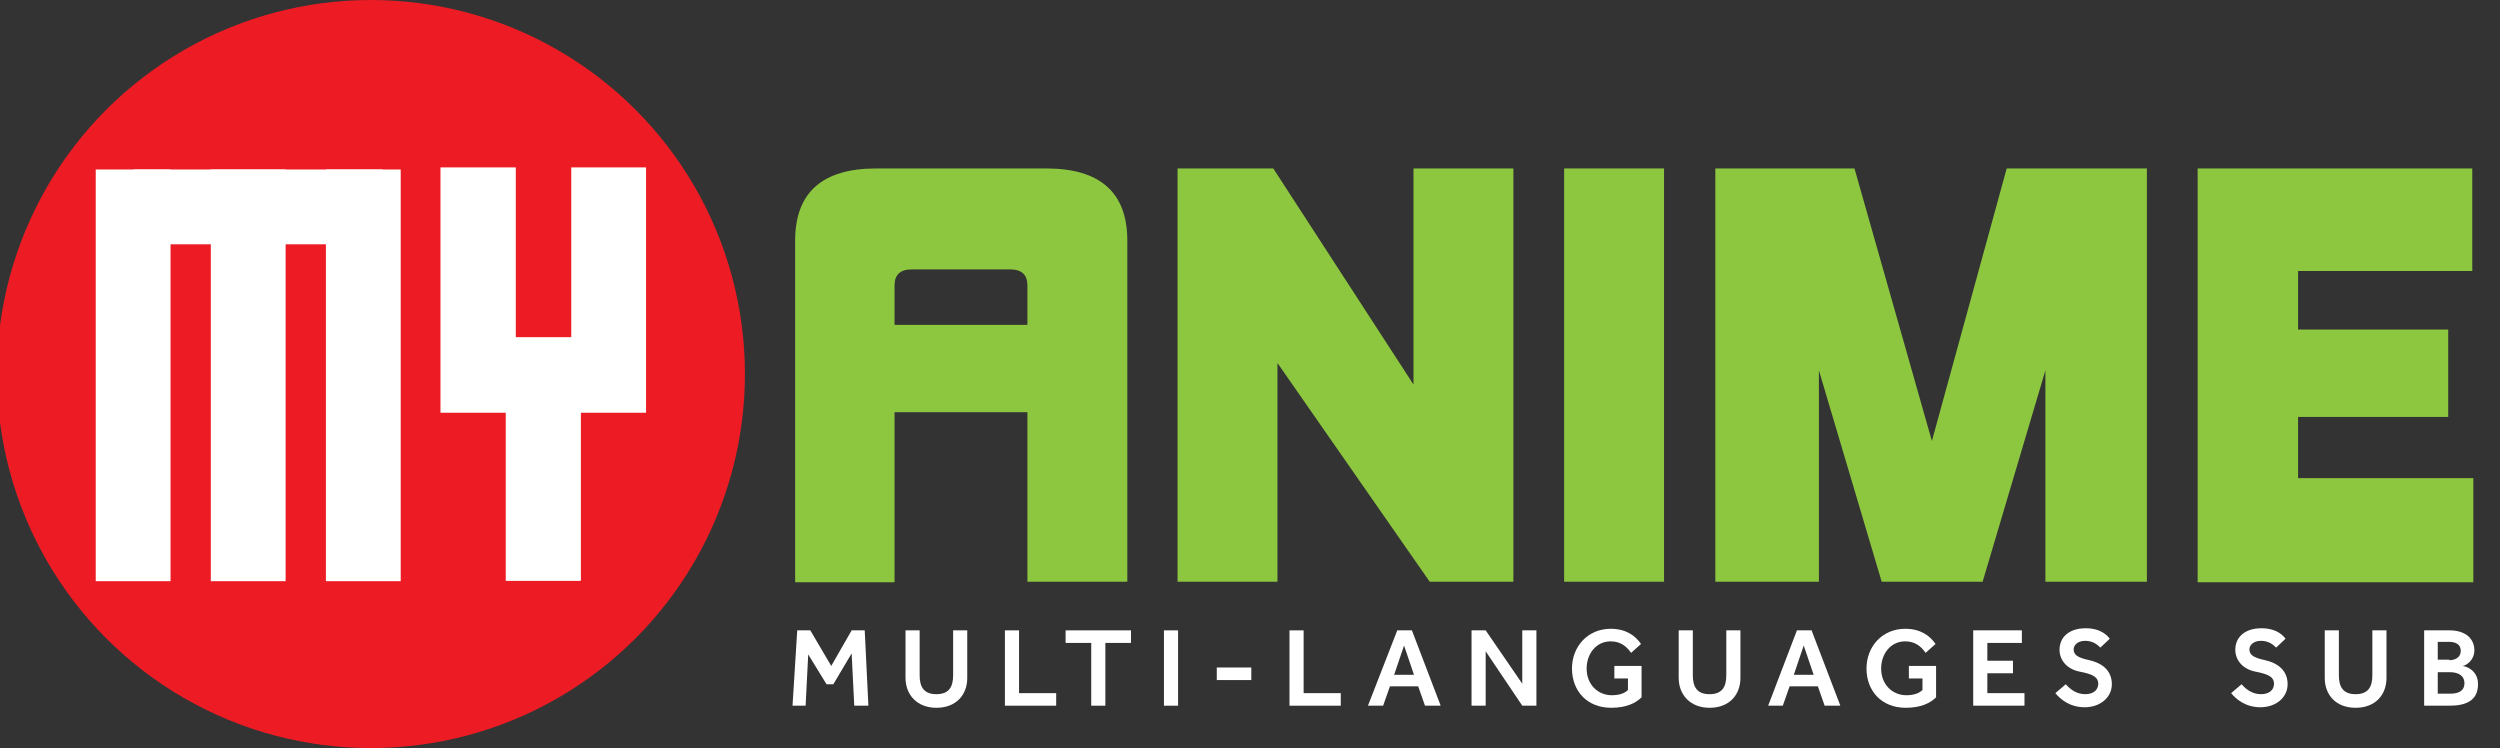 <?xml version="1.0" encoding="utf-8"?>
<!-- Generator: Adobe Illustrator 20.0.0, SVG Export Plug-In . SVG Version: 6.00 Build 0)  -->
<svg version="1.1" id="Layer_1" xmlns="http://www.w3.org/2000/svg" xmlns:xlink="http://www.w3.org/1999/xlink" x="0px" y="0px"
	 viewBox="0 0 477.9 143" style="enable-background:new 0 0 477.9 143;" xml:space="preserve">
<rect x="0" y="0" width="477.9" height="143" fill="#333333" stroke="none"/>
<style type="text/css">
	.st0{fill:#F58138;}
	.st1{fill:#BD6228;}
	.st2{fill:#CA2C27;}
	.st3{fill:#E74325;}
	.st4{fill:#ED6725;}
	.st5{fill:#FFD22F;}
	.st6{fill:#8DC63F;}
	.st7{fill:#AB9130;}
	.st8{fill:#8A762D;}
	.st9{fill:#D97227;}
	.st10{fill:#BB5C28;}
	.st11{fill:#B96139;}
	.st12{fill:#FDC333;}
	.st13{fill:#CD6D28;}
	.st14{fill:#FFFFFF;}
	.st15{fill:#006838;}
	.st16{fill:#ED1C24;}
	.st17{fill:none;stroke:#000000;stroke-width:8;stroke-miterlimit:10;}
	.st18{fill:none;stroke:#000000;stroke-width:7;stroke-miterlimit:10;}
	.st19{fill:none;}
	.st20{fill:#AEAEAE;}
	.st21{fill:#AAAAAA;}
	.st22{fill:#979797;}
	.st23{fill:#8C8C8C;}
	.st24{fill:#989898;}
	.st25{fill:#A2A2A2;}
	.st26{fill:#B4B4B4;}
	.st27{fill:#A0A0A0;}
	.st28{fill:#A6A6A6;}
	.st29{fill:#A4A4A4;}
	.st30{fill:#333334;}
	.st31{fill:#7B7B7B;}
	.st32{fill:#717171;}
	.st33{fill:#7F7F7F;}
	.st34{fill:#7A7A7A;}
	.st35{fill:#707070;}
	.st36{fill:#626262;}
	.st37{fill:#585858;}
	.st38{fill:#5B5B5B;}
	.st39{fill:#575757;}
	.st40{fill:#8D8D8D;}
	.st41{fill:#949494;}
	.st42{fill:#838383;}
	.st43{fill:#7C7C7C;}
	.st44{fill:#818181;}
	.st45{fill:#9E9E9E;}
	.st46{fill:#A1A1A1;}
	.st47{fill:#A9A9A9;}
	.st48{fill:#B1B1B1;}
	.st49{fill:#808080;}
	.st50{fill:#959595;}
	.st51{fill:#373737;}
	.st52{fill:#3B3B3B;}
	.st53{fill:#737373;}
	.st54{fill:#B3B3B3;}
	.st55{fill:#757575;}
	.st56{fill:#B6D7E9;}
	.st57{fill:#038562;}
	.st58{fill:#FEDF40;}
	.st59{fill:#5D342D;}
	.st60{fill:#FACC50;}
	.st61{fill:#D4AC43;}
	.st62{fill:#915246;}
	.st63{fill:#B2973F;}
	.st64{fill:#A79C34;}
	.st65{fill:#9D762B;}
	.st66{fill:#B6A932;}
	.st67{fill:#F26B3D;}
	.st68{fill:#F7A236;}
	.st69{fill:#E0B42D;}
	.st70{fill:#EDB51E;}
	.st71{fill:#B0872E;}
</style>
<g>
	<path class="st6" d="M196.4,111.2V78.8H171v32.5h-19V46c0-9.2,5.2-13.8,15.5-13.8H200c10.3,0,15.5,4.6,15.5,13.8v65.2H196.4z
		 M196.4,54.6c0-2.1-1.1-3.1-3.3-3.1h-18.8c-2.2,0-3.3,1-3.3,3.1v7.5h25.4V54.6z"/>
	<path class="st6" d="M273.3,111.2l-29.1-41.8v41.8h-19.1v-79h18.3l26.8,41.3V32.2h19.1v79H273.3z"/>
	<path class="st6" d="M299,111.2v-79h19.1v79H299z"/>
	<path class="st6" d="M391,111.2V70.8l-12,40.4h-19.3l-12-40.4v40.4h-19.8v-79h26.6l14.8,52.1l14.3-52.1h26.8v79H391z"/>
	<path class="st6" d="M420.1,111.2v-79h52.5v19.6h-33.3V63H468v16.7h-28.7v11.7h33.5v19.9H420.1z"/>
</g>
<g>
	<path class="st14" d="M152.4,120.5h2.5l4,6.8l3.9-6.8h2.5l0.7,14.4h-2.7l-0.5-10l-3.5,5.9h-1.3l-3.5-5.7l-0.5,9.8h-2.5L152.4,120.5
		z"/>
	<path class="st14" d="M173.1,120.5h2.7v8.6c0,2.2,0.8,3.6,3.2,3.6c2.4,0,3.2-1.4,3.2-3.6v-8.6h2.7v9.1c0,3.2-2.1,5.7-5.9,5.7
		c-3.7,0-5.9-2.5-5.9-5.7V120.5z"/>
	<path class="st14" d="M192.1,120.5h2.7v12h7.1v2.4h-9.8V120.5z"/>
	<path class="st14" d="M208.6,122.9h-4.9v-2.4h12.5v2.4h-4.9v12h-2.7V122.9z"/>
	<path class="st14" d="M222.5,120.5h2.7v14.4h-2.7V120.5z"/>
	<path class="st14" d="M232.6,127.6h6.6v2.4h-6.6V127.6z"/>
	<path class="st14" d="M246.5,120.5h2.7v12h7.1v2.4h-9.8V120.5z"/>
	<path class="st14" d="M267.1,120.5h2.8l5.5,14.4h-3l-1.3-3.7h-5.4l-1.3,3.7h-2.9L267.1,120.5z M270.3,129l-1.9-5.6l-1.9,5.6H270.3z
		"/>
	<path class="st14" d="M281.3,120.5h2.7l7,10.2v-10.2h2.7v14.4H291l-7-10.4v10.4h-2.7V120.5z"/>
	<path class="st14" d="M308.6,127.3h5.2v6c-1.1,1.1-2.9,2-5.8,2c-4.7,0-7.5-3.3-7.5-7.5c0-4.2,3-7.6,7.4-7.6c2.9,0,4.7,1.3,5.8,2.9
		l-1.9,1.7c-0.9-1.3-2.1-2.2-3.9-2.2c-2.8,0-4.6,2.4-4.6,5.2c0,3.1,2.2,5.1,4.8,5.1c1.3,0,2.4-0.3,3.1-1v-2.2h-2.6V127.3z"/>
	<path class="st14" d="M320.9,120.5h2.7v8.6c0,2.2,0.8,3.6,3.2,3.6c2.4,0,3.2-1.4,3.2-3.6v-8.6h2.7v9.1c0,3.2-2.1,5.7-5.9,5.7
		c-3.7,0-5.9-2.5-5.9-5.7V120.5z"/>
	<path class="st14" d="M343.5,120.5h2.8l5.5,14.4h-3l-1.3-3.7h-5.4l-1.3,3.7H338L343.5,120.5z M346.7,129l-1.9-5.6l-1.9,5.6H346.7z"
		/>
	<path class="st14" d="M364.9,127.3h5.2v6c-1.1,1.1-2.9,2-5.8,2c-4.7,0-7.5-3.3-7.5-7.5c0-4.2,3-7.6,7.4-7.6c2.9,0,4.7,1.3,5.8,2.9
		l-1.9,1.7c-0.9-1.3-2.1-2.2-3.9-2.2c-2.8,0-4.6,2.4-4.6,5.2c0,3.1,2.2,5.1,4.8,5.1c1.3,0,2.4-0.3,3.1-1v-2.2h-2.6V127.3z"/>
	<path class="st14" d="M377.2,120.5h9.3v2.4h-6.6v3.4h4.9v2.4h-4.9v3.8h7.1v2.4h-9.8V120.5z"/>
	<path class="st14" d="M394.9,130.8c0.7,0.8,1.9,1.9,3.7,1.9c1.7,0,2.5-0.9,2.5-2c0-1.2-0.9-1.8-3.5-2.3c-2.6-0.5-3.9-2.3-3.9-4.2
		c0-2.2,1.6-4.1,5-4.1c3.1,0,4.3,1.6,4.6,2l-1.8,1.7c-0.3-0.3-1.2-1.3-2.9-1.3c-1.5,0-2.2,0.9-2.2,1.6c0,1,0.6,1.6,3,2.1
		c2.2,0.5,4.3,1.8,4.3,4.6c0,2.5-2.2,4.4-5.2,4.4c-2.9,0-4.7-1.6-5.6-2.7L394.9,130.8z"/>
	<path class="st14" d="M428.5,130.8c0.7,0.8,1.9,1.9,3.7,1.9c1.7,0,2.5-0.9,2.5-2c0-1.2-0.9-1.8-3.5-2.3c-2.6-0.5-3.9-2.3-3.9-4.2
		c0-2.2,1.6-4.1,5-4.1c3.1,0,4.3,1.6,4.6,2l-1.8,1.7c-0.3-0.3-1.2-1.3-2.9-1.3c-1.5,0-2.2,0.9-2.2,1.6c0,1,0.6,1.6,3,2.1
		c2.2,0.5,4.3,1.8,4.3,4.6c0,2.5-2.2,4.4-5.2,4.4c-2.9,0-4.7-1.6-5.6-2.7L428.5,130.8z"/>
	<path class="st14" d="M444.4,120.5h2.7v8.6c0,2.2,0.8,3.6,3.2,3.6s3.2-1.4,3.2-3.6v-8.6h2.7v9.1c0,3.2-2.1,5.7-5.9,5.7
		s-5.9-2.5-5.9-5.7V120.5z"/>
	<path class="st14" d="M463.4,120.5h4.9c3,0,4.7,1.6,4.7,3.8c0,2-1.7,3-2.3,3c1,0.1,3,1,3,3.5c0,3.1-2.3,4.1-5.4,4.1h-4.9V120.5z
		 M468.2,126.2c1.1,0,2.2-0.5,2.2-1.8c0-1.3-1.1-1.7-2.2-1.7H466v3.4H468.2z M468.4,132.6c1,0,2.7-0.2,2.7-2c0-1.7-1.6-2.1-2.7-2.1
		H466v4.1H468.4z"/>
</g>
<circle id="XMLID_87_" class="st16" cx="70.9" cy="71.5" r="71.5"/>
<g id="XMLID_116_">
	<g id="XMLID_142_">
		<rect id="XMLID_180_" x="18.3" y="32.4" class="st14" width="14.3" height="78.7"/>
	</g>
	<g id="XMLID_141_">
		<rect id="XMLID_179_" x="25.5" y="32.4" class="st14" width="47.6" height="14.3"/>
	</g>
	<g id="XMLID_140_">
		<rect id="XMLID_178_" x="40.3" y="32.4" class="st14" width="14.3" height="78.7"/>
	</g>
	<g id="XMLID_118_">
		<rect id="XMLID_177_" x="62.3" y="32.4" class="st14" width="14.3" height="78.7"/>
	</g>
	<g id="XMLID_117_">
		<polygon id="XMLID_176_" class="st14" points="111,111 96.7,111 96.7,78.9 84.2,78.9 84.2,32 98.6,32 98.6,64.5 111,64.5 		"/>
	</g>
	<g id="XMLID_174_">
		<polygon id="XMLID_175_" class="st14" points="111,111 96.7,111 96.7,64.5 109.2,64.5 109.2,32 123.5,32 123.5,78.9 111,78.9 		
			"/>
	</g>
</g>
</svg>
